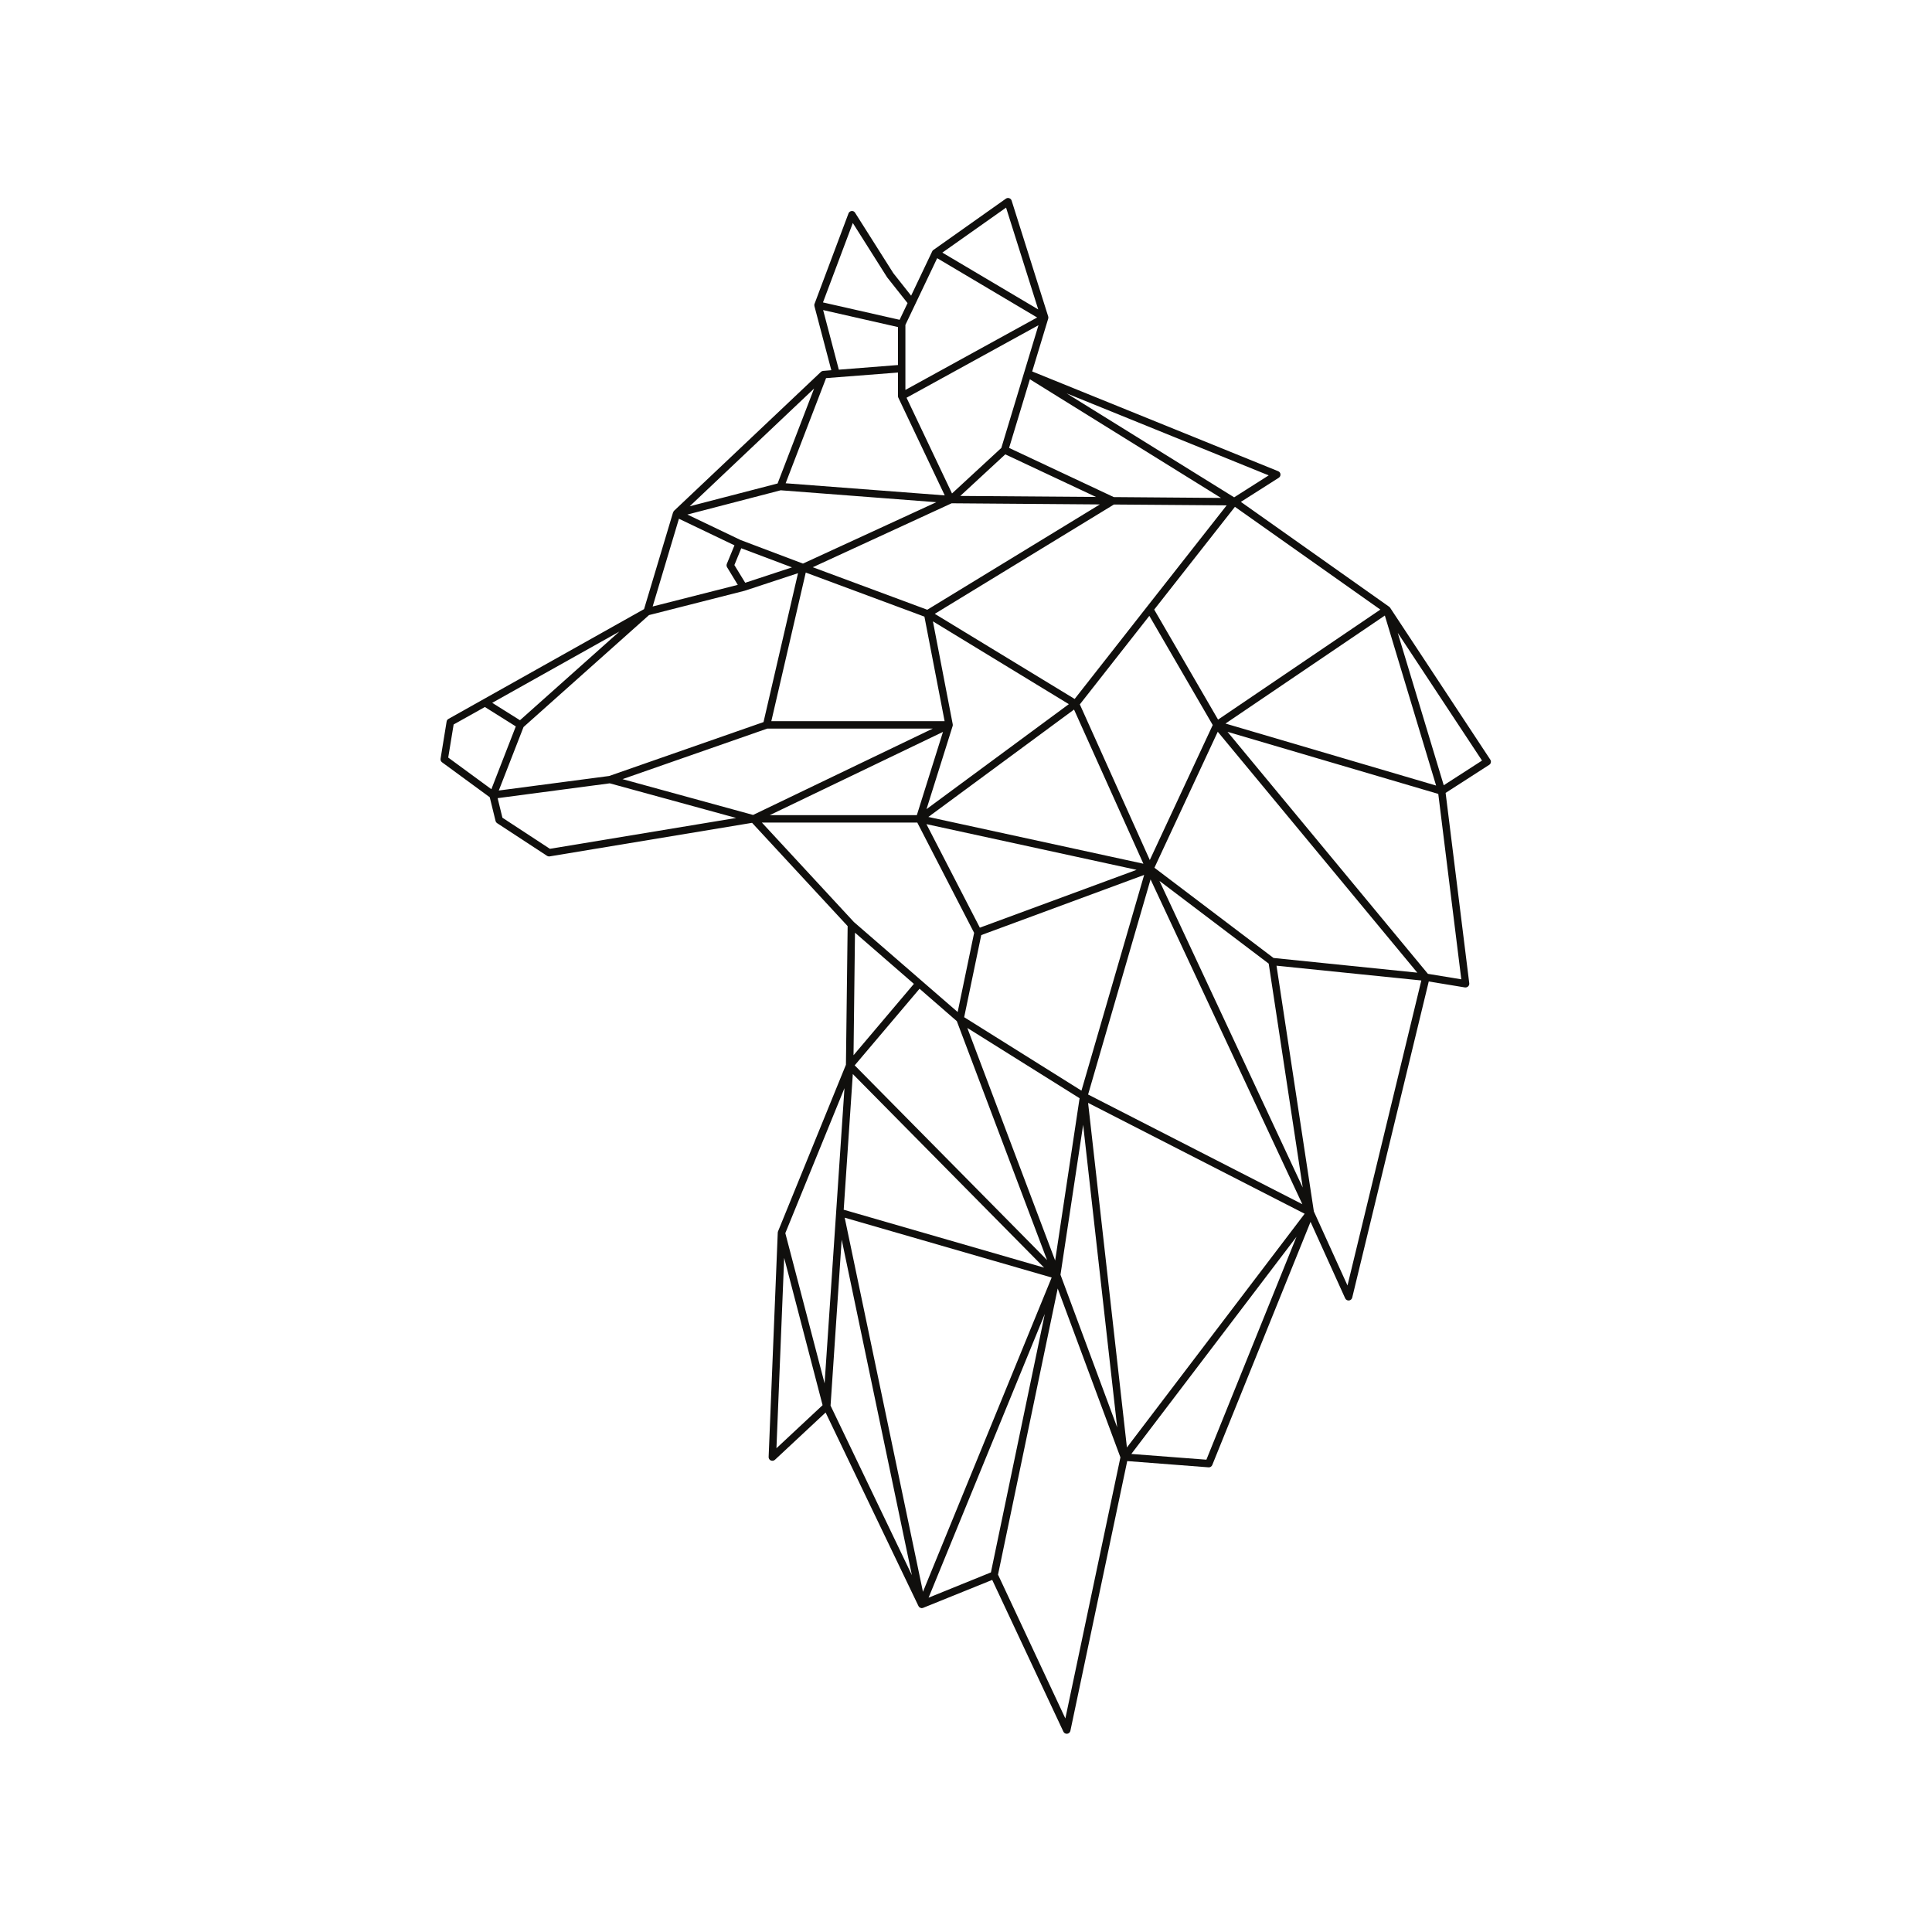 <svg xmlns="http://www.w3.org/2000/svg" xmlns:xlink="http://www.w3.org/1999/xlink" width="500" zoomAndPan="magnify" viewBox="0 0 375 375" height="500" preserveAspectRatio="xMidYMid meet" version="1.0"><defs><clipPath id="94900fb543"><path d="M 85.5 38.438 L 289.387 38.438 L 289.387 336.523 L 85.5 336.523 Z M 85.5 38.438 " clip-rule="nonzero"/></clipPath></defs><g clip-path="url(#94900fb543)"><path fill="#100f0d" d="M 280.23 152.418 L 271.301 122.836 L 287.66 147.629 Z M 283.637 190.086 L 277.156 189.02 L 238.258 142.047 L 279.168 154.098 Z M 261.547 249.512 L 255.02 235.137 L 247.77 187.441 L 275.879 190.309 Z M 234.16 283.324 L 219.59 282.211 L 251.645 240.059 Z M 206.785 333.551 L 193.715 305.637 L 205.301 250.098 L 217.473 282.871 Z M 152.207 244.156 L 159.664 272.742 L 150.707 281.102 Z M 147.883 159.664 L 178.047 159.664 L 189.078 181.066 L 185.883 196.434 L 165.742 178.965 Z M 97.52 158.719 L 96.59 154.922 L 118.352 152.043 L 142.887 158.766 L 106.734 164.754 Z M 88.051 140.621 L 94.113 137.23 L 100.117 140.996 L 95.375 153.184 L 87 147.043 Z M 159.77 60.184 L 174.297 63.484 L 174.297 70.852 L 162.816 71.754 Z M 165.531 43.285 L 172.195 53.836 C 172.211 53.852 172.227 53.863 172.242 53.895 L 176.156 58.832 L 174.613 62.074 L 159.738 58.699 Z M 195.277 40.297 L 201.52 60.062 L 182.91 49.031 Z M 239.547 96.531 L 207.043 76.359 L 246.254 92.27 Z M 267.926 118.32 L 236.426 139.676 L 224.031 118.32 L 239.699 98.375 Z M 268.797 119.477 L 278.746 152.477 L 237.867 140.441 Z M 247.188 185.941 L 224.074 168.43 L 236.367 142.031 L 275.098 188.793 Z M 225.051 170.98 L 246.254 187.039 L 252.859 230.5 Z M 210.238 218.328 L 216.844 277.051 L 205.84 247.426 Z M 204.805 244.664 L 187.758 199.523 L 209.547 213.164 Z M 163.371 240.613 L 177 305.742 L 161.211 272.832 Z M 162.293 235.301 L 160.055 268.512 L 152.43 239.352 L 163.91 211.215 Z M 204.129 247.965 L 179.145 308.969 L 163.957 236.352 Z M 202.66 246.047 L 163.762 234.805 L 165.531 208.469 Z M 185.719 198.203 L 203.23 244.574 L 165.895 206.785 L 178.484 191.914 Z M 223.324 170.695 L 252.785 233.738 L 211.199 212.445 Z M 190.461 181.5 L 222.078 169.824 L 209.91 211.695 L 187.145 197.438 Z M 220.609 168.836 L 190.188 180.059 L 179.82 159.965 Z M 208.469 137.723 L 221.93 167.648 L 180.195 158.57 Z M 148.934 141.418 L 181.051 141.418 L 146.172 158.18 L 120.828 151.23 Z M 101.617 141.117 L 125.973 119.387 L 144.508 114.672 C 144.523 114.672 144.523 114.66 144.539 114.66 C 144.539 114.66 144.555 114.66 144.555 114.66 L 154.895 111.254 L 148.199 140.156 L 118.246 150.617 L 96.816 153.438 Z M 100.926 139.797 L 95.539 136.418 L 120.227 122.582 Z M 150.93 93.844 L 133.867 98.27 L 158.016 75.414 Z M 194.359 86.941 L 184.785 95.781 L 175.961 77.199 L 201.566 63.125 Z M 216.18 96.484 L 195.863 86.941 L 199.898 73.613 L 236.996 96.648 Z M 184.906 140.922 C 184.922 140.891 184.922 140.859 184.922 140.832 C 184.922 140.816 184.938 140.801 184.938 140.77 C 184.938 140.711 184.938 140.637 184.922 140.562 L 181.078 120.602 L 207.461 136.676 L 179.836 157.055 Z M 179.43 119.688 L 183.348 139.977 L 149.715 139.977 L 156.395 111.133 Z M 179.984 118.352 L 157.758 110.098 L 184.711 97.688 L 213.48 97.91 Z M 195.125 88.188 L 212.73 96.457 L 186.391 96.262 Z M 143.773 104.828 L 133.418 99.875 L 151.531 95.164 L 181.742 97.477 L 155.852 109.391 Z M 144.645 113.113 L 142.543 109.676 L 143.879 106.418 L 153.723 110.125 Z M 222.59 117.824 L 208.59 135.668 L 181.441 119.145 L 216.211 97.926 L 238.094 98.09 Z M 223.176 166.93 L 209.594 136.719 L 223.086 119.535 L 235.391 140.727 Z M 181.906 50.113 L 201.309 61.625 L 175.738 75.684 L 175.738 63.062 Z M 174.297 72.309 L 174.297 76.902 C 174.297 76.902 174.297 76.914 174.297 76.93 C 174.297 76.961 174.297 76.992 174.312 77.02 C 174.312 77.035 174.312 77.066 174.328 77.082 C 174.328 77.109 174.344 77.141 174.355 77.172 C 174.355 77.172 174.355 77.188 174.371 77.199 L 183.375 96.156 L 152.492 93.801 L 160.34 73.391 Z M 131.781 100.688 L 142.559 105.848 L 141.07 109.465 C 140.996 109.676 141.012 109.918 141.133 110.113 L 143.203 113.52 L 126.68 117.719 Z M 149.398 158.223 L 183.031 142.062 L 177.957 158.223 Z M 165.953 181.035 L 177.387 190.969 L 165.668 204.82 Z M 192.336 305.203 L 180.238 310.109 L 202.797 255.035 Z M 211.199 214.066 L 253.234 235.586 L 218.734 280.953 Z M 289.266 147.449 L 269.801 117.93 C 269.785 117.93 269.785 117.914 269.773 117.914 C 269.742 117.855 269.684 117.809 269.637 117.766 C 269.621 117.766 269.621 117.75 269.605 117.75 L 240.852 97.414 L 248.207 92.734 C 248.434 92.582 248.566 92.328 248.535 92.059 C 248.523 91.789 248.34 91.562 248.086 91.457 L 200.348 72.098 L 203.457 61.848 C 203.469 61.789 203.484 61.73 203.484 61.652 C 203.484 61.625 203.484 61.609 203.484 61.594 C 203.469 61.547 203.469 61.488 203.457 61.445 C 203.457 61.445 203.457 61.43 203.457 61.43 L 196.355 38.934 C 196.281 38.707 196.117 38.543 195.891 38.469 C 195.684 38.395 195.441 38.422 195.246 38.559 L 181.184 48.508 C 181.172 48.508 181.172 48.508 181.172 48.508 C 181.125 48.539 181.094 48.582 181.051 48.613 C 181.035 48.629 181.035 48.645 181.02 48.656 C 181.004 48.672 180.988 48.703 180.977 48.719 C 180.961 48.734 180.961 48.746 180.961 48.762 C 180.961 48.762 180.945 48.777 180.945 48.777 L 176.848 57.391 L 173.395 53.023 L 165.969 41.289 C 165.832 41.051 165.562 40.93 165.293 40.961 C 165.023 40.988 164.781 41.168 164.691 41.426 L 158.105 58.969 C 158.105 58.984 158.105 58.984 158.09 58.996 C 158.09 59.012 158.074 59.043 158.074 59.059 C 158.059 59.102 158.059 59.133 158.059 59.164 C 158.059 59.176 158.059 59.176 158.059 59.191 C 158.059 59.254 158.059 59.328 158.074 59.387 C 158.074 59.387 158.074 59.402 158.074 59.402 L 161.359 71.859 L 159.77 71.992 C 159.77 71.992 159.754 71.992 159.754 71.992 C 159.605 72.008 159.453 72.07 159.352 72.172 C 159.352 72.172 159.336 72.172 159.336 72.188 L 130.836 99.141 C 130.836 99.156 130.82 99.172 130.805 99.188 C 130.793 99.203 130.777 99.215 130.762 99.23 C 130.746 99.277 130.715 99.305 130.703 99.352 C 130.688 99.383 130.672 99.398 130.672 99.41 C 130.656 99.426 130.656 99.441 130.641 99.457 L 125.012 118.23 L 87.047 139.539 C 86.852 139.645 86.715 139.84 86.688 140.051 L 85.516 147.254 C 85.469 147.523 85.574 147.793 85.801 147.961 L 95.059 154.742 L 96.184 159.336 C 96.23 159.516 96.336 159.664 96.484 159.77 L 106.18 166.117 C 106.328 166.207 106.523 166.254 106.703 166.223 L 145.977 159.711 L 164.527 179.758 L 164.195 206.668 L 151.004 239.039 C 150.977 239.113 150.961 239.172 150.961 239.246 C 150.961 239.262 150.961 239.262 150.961 239.277 L 149.191 282.797 C 149.176 283.082 149.34 283.352 149.609 283.473 C 149.879 283.594 150.18 283.547 150.406 283.352 L 160.25 274.168 L 178.273 311.73 C 178.273 311.746 178.289 311.746 178.289 311.762 C 178.305 311.777 178.305 311.793 178.32 311.793 C 178.348 311.852 178.395 311.91 178.438 311.957 C 178.438 311.957 178.453 311.957 178.453 311.957 C 178.5 312 178.559 312.031 178.617 312.062 C 178.617 312.062 178.633 312.078 178.648 312.078 C 178.707 312.105 178.77 312.121 178.828 312.121 C 178.844 312.121 178.844 312.137 178.859 312.137 C 178.875 312.137 178.902 312.137 178.918 312.137 C 178.98 312.137 179.039 312.121 179.113 312.105 C 179.129 312.105 179.145 312.105 179.16 312.09 C 179.16 312.09 179.176 312.09 179.188 312.078 L 192.59 306.66 L 206.398 336.102 C 206.516 336.359 206.773 336.523 207.059 336.523 C 207.086 336.523 207.117 336.523 207.133 336.523 C 207.449 336.477 207.703 336.254 207.762 335.953 L 218.793 283.594 L 234.582 284.809 C 234.895 284.84 235.18 284.645 235.301 284.359 L 254.375 237.16 L 261.098 252.004 C 261.234 252.289 261.52 252.453 261.832 252.422 C 262.133 252.395 262.387 252.168 262.465 251.867 L 277.32 190.504 L 284.344 191.66 C 284.57 191.691 284.793 191.613 284.957 191.465 C 285.125 191.316 285.215 191.074 285.184 190.848 L 280.594 153.902 L 289.055 148.453 C 289.223 148.348 289.34 148.184 289.371 147.988 C 289.414 147.809 289.371 147.613 289.266 147.449 " fill-opacity="1" fill-rule="nonzero"/></g></svg>